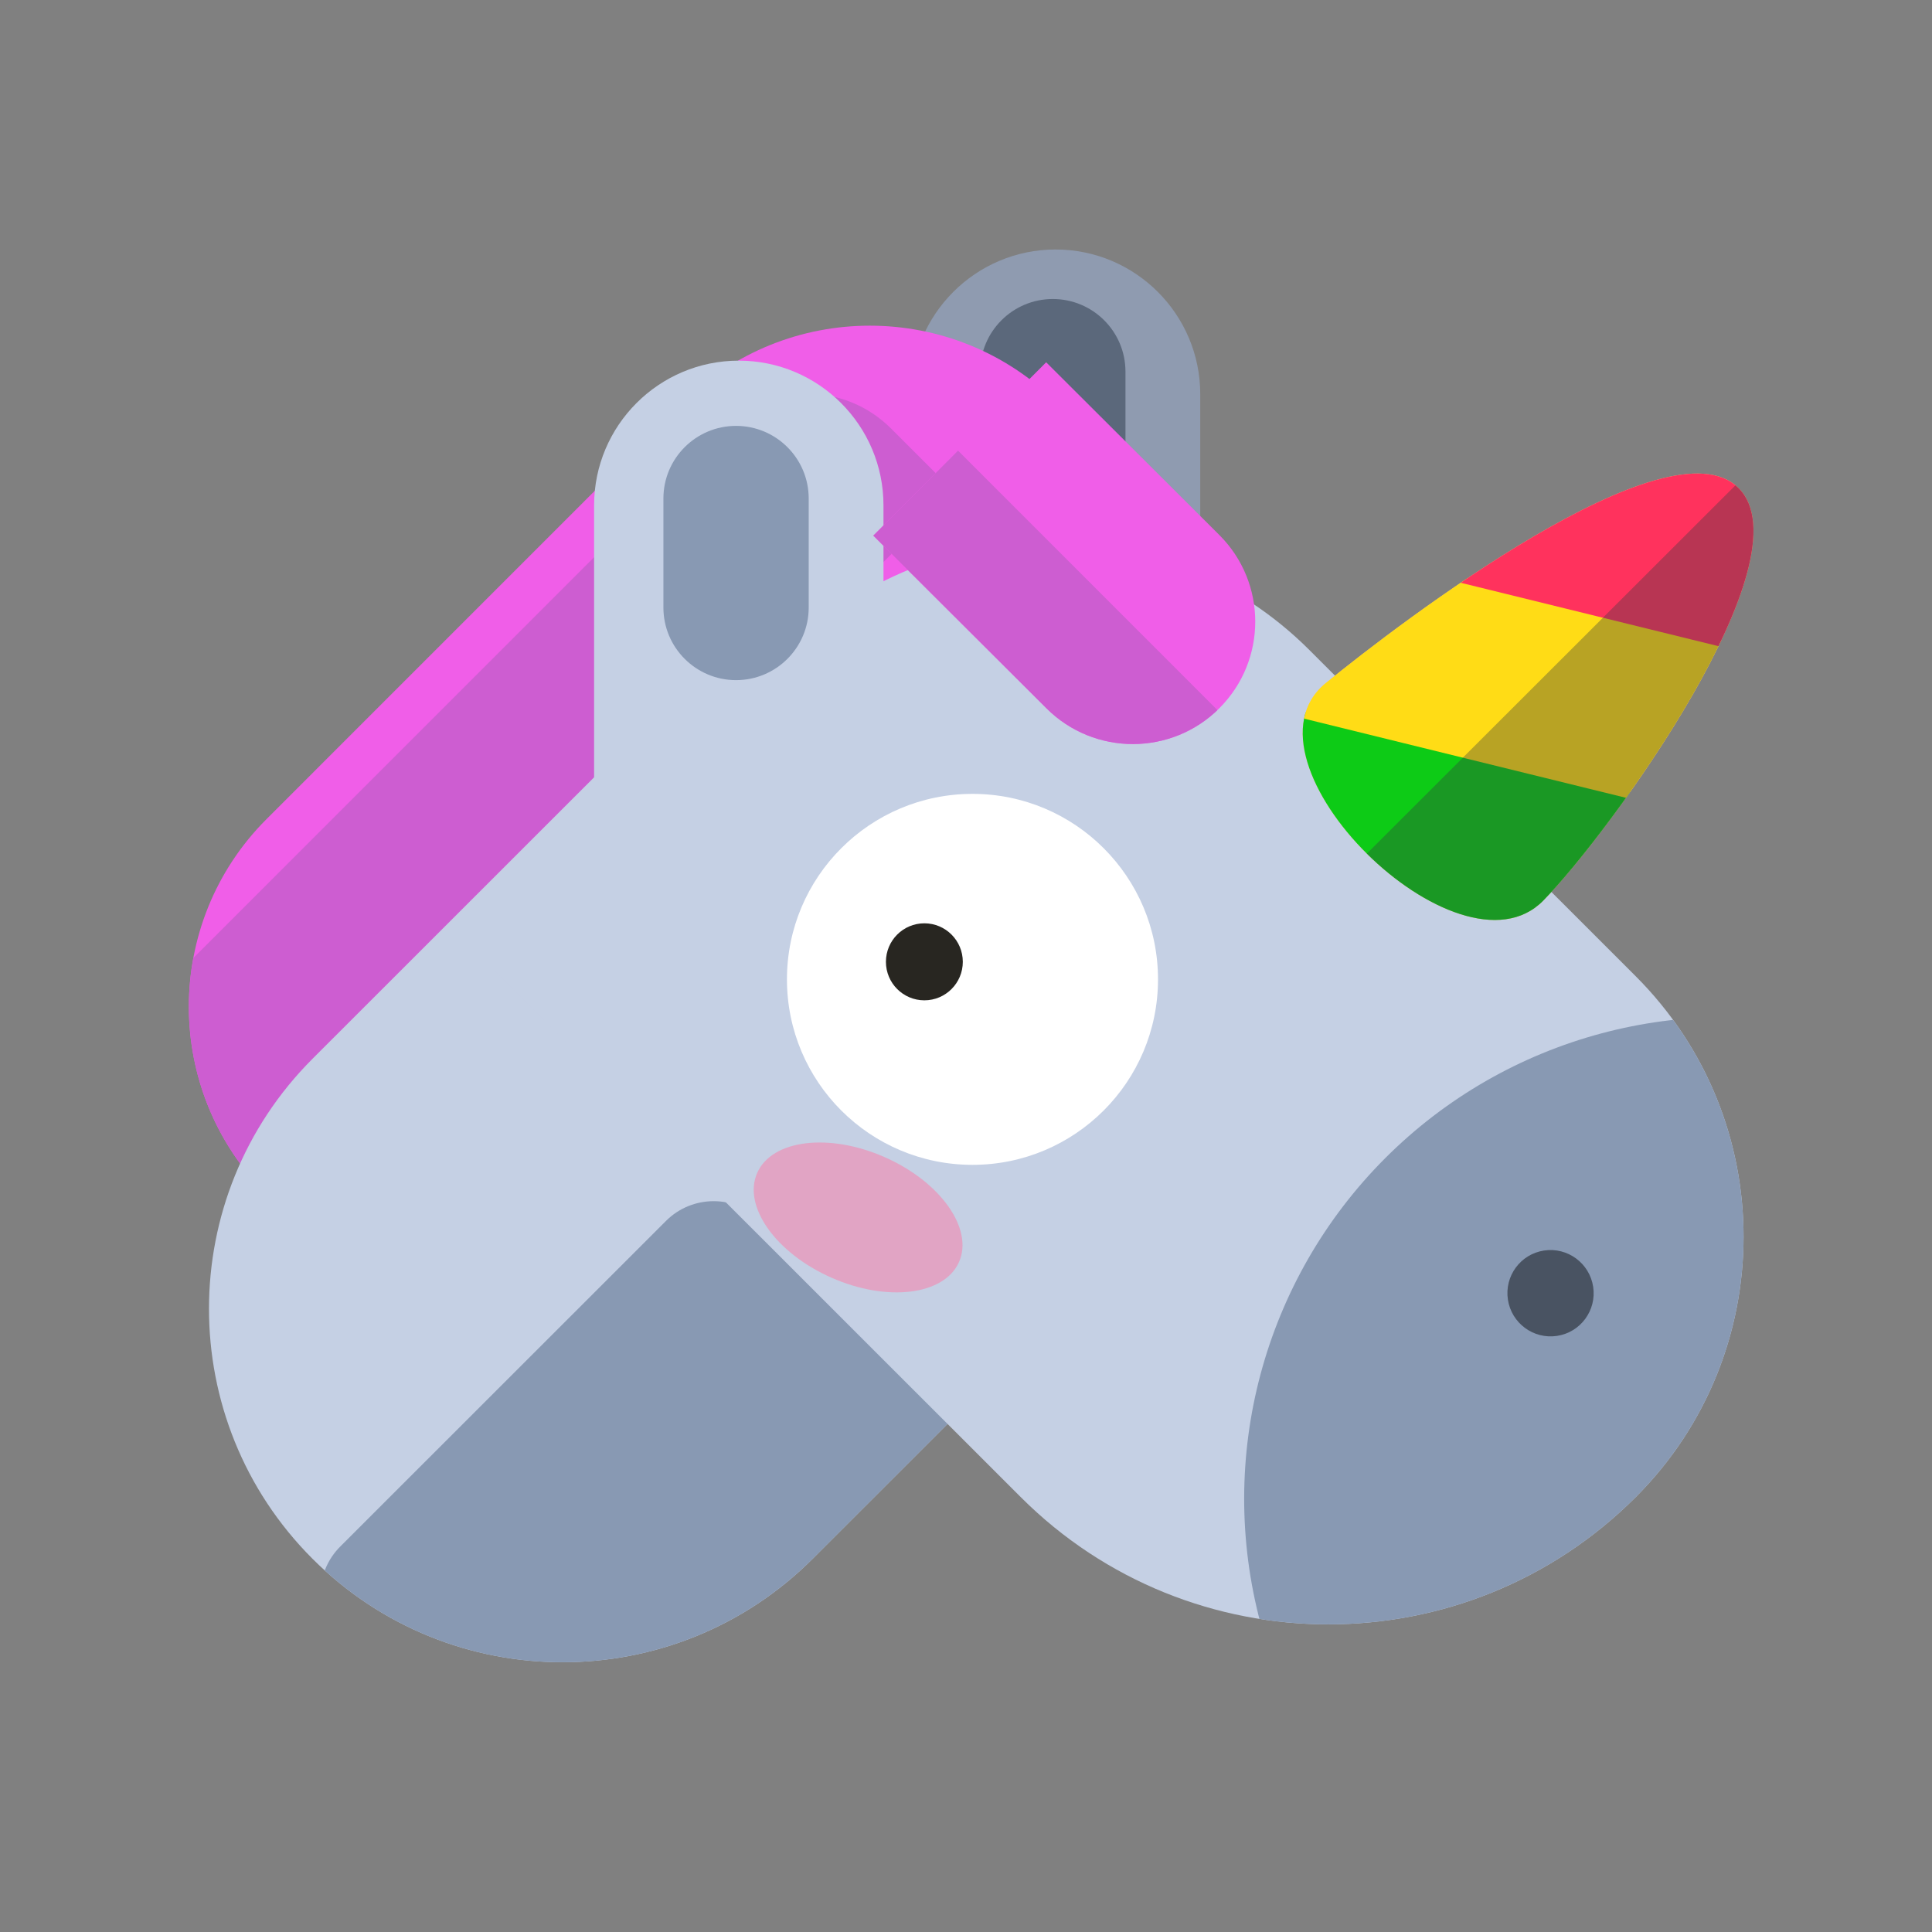 <?xml version="1.0" encoding="UTF-8" standalone="no"?>
<!DOCTYPE svg PUBLIC "-//W3C//DTD SVG 1.1//EN" "http://www.w3.org/Graphics/SVG/1.1/DTD/svg11.dtd">
<svg width="100%" height="100%" viewBox="0 0 512 512" version="1.1" xmlns="http://www.w3.org/2000/svg" xmlns:xlink="http://www.w3.org/1999/xlink" xml:space="preserve" xmlns:serif="http://www.serif.com/" style="fill-rule:evenodd;clip-rule:evenodd;stroke-linejoin:round;stroke-miterlimit:2;">
    <rect x="0" y="0" width="512" height="512" fill="#808080" stroke="none"/>
    <g id="Unicorn-2" serif:id="Unicorn 2" transform="matrix(2.527,0,0,3.077,-894.197,-18229.4)">
        <g transform="matrix(1,0,0,1,31.123,-9.637)">
            <g transform="matrix(1.191,0,0,1.659,-1214.09,-3944.6)">
                <path d="M1396.05,5975.04C1396.05,5970.9 1390.34,5967.53 1383.31,5967.53C1376.28,5967.53 1370.57,5970.9 1370.57,5975.04L1370.57,5999.98C1370.57,6004.12 1376.28,6007.49 1383.31,6007.49C1390.34,6007.49 1396.05,6004.12 1396.05,5999.98L1396.05,5975.04Z" style="fill:rgb(143,155,176);"/>
            </g>
            <g transform="matrix(0.598,0,0,0.548,-394.074,2689.59)">
                <path d="M1396.05,5978.94C1396.05,5972.64 1390.34,5967.53 1383.31,5967.53C1376.28,5967.53 1370.57,5972.64 1370.57,5978.94L1370.57,5996.08C1370.57,6002.38 1376.28,6007.49 1383.31,6007.49C1390.34,6007.49 1396.05,6002.38 1396.05,5996.08L1396.05,5978.94Z" style="fill:rgb(91,104,123);"/>
            </g>
        </g>
        <g transform="matrix(1.237,-1.016,1.465,1.203,-10046,147.444)">
            <path d="M1387.61,6002.92C1387.61,5995.51 1380.49,5989.49 1371.71,5989.49L1336.46,5989.49C1327.68,5989.49 1320.56,5995.51 1320.56,6002.92C1320.56,6010.33 1327.68,6016.35 1336.46,6016.35L1387.61,6016.35L1387.61,6002.92Z" style="fill:rgb(240,94,232);"/>
            <clipPath id="_clip1">
                <path d="M1387.61,6002.92C1387.61,5995.51 1380.49,5989.49 1371.71,5989.49L1336.46,5989.49C1327.68,5989.49 1320.56,5995.51 1320.56,6002.92C1320.56,6010.33 1327.68,6016.35 1336.46,6016.35L1387.61,6016.35L1387.61,6002.92Z"/>
            </clipPath>
            <g clip-path="url(#_clip1)">
                <g transform="matrix(1.364,1.00857e-16,2.89609e-16,0.999,-923.746,-162.407)">
                    <path d="M1688.59,6166.44C1688.59,6163.11 1686.25,6160.41 1683.36,6160.41L1642.13,6160.41L1642.13,6170.95L1688.59,6170.95L1688.59,6166.44Z" style="fill:rgb(205,93,209);"/>
                </g>
            </g>
        </g>
        <g transform="matrix(0.916,-0.752,0.983,0.807,-6754.84,2187.4)">
            <path d="M1417.99,6031.04C1417.99,6016.31 1405.16,6004.36 1389.35,6004.36L1352.83,6004.36C1337.02,6004.36 1324.19,6016.31 1324.19,6031.04C1324.19,6045.77 1337.02,6057.72 1352.83,6057.72L1389.35,6057.72C1405.16,6057.72 1417.99,6045.77 1417.99,6031.04Z" style="fill:rgb(197,208,228);"/>
            <clipPath id="_clip2">
                <path d="M1417.99,6031.04C1417.99,6016.31 1405.16,6004.36 1389.35,6004.36L1352.83,6004.36C1337.02,6004.36 1324.19,6016.31 1324.19,6031.04C1324.19,6045.77 1337.02,6057.72 1352.83,6057.72L1389.35,6057.72C1405.16,6057.72 1417.99,6045.77 1417.99,6031.04Z"/>
            </clipPath>
            <g clip-path="url(#_clip2)">
                <g transform="matrix(0.514,1.20987e-16,2.62775e-16,0.763,640.383,1450.54)">
                    <path d="M1417.99,6011.02C1417.99,6007.34 1413.23,6004.36 1407.37,6004.36L1334.81,6004.36C1328.95,6004.36 1324.19,6007.34 1324.19,6011.02L1324.19,6051.06C1324.19,6054.74 1328.95,6057.72 1334.81,6057.72L1407.37,6057.72C1413.23,6057.72 1417.99,6054.74 1417.99,6051.06L1417.99,6011.02Z" style="fill:rgb(136,153,179);"/>
                </g>
            </g>
        </g>
        <g transform="matrix(0.743,0.61,-0.806,0.662,4415.61,1272.72)">
            <path d="M1299.27,6024.27C1299.27,6005.57 1282.8,5990.39 1262.5,5990.39L1216.45,5990.39C1196.15,5990.39 1179.67,6005.57 1179.67,6024.27L1179.67,6064.28L1255.86,6064.28C1279.82,6064.28 1299.27,6046.35 1299.27,6024.27Z" style="fill:rgb(197,208,228);"/>
            <clipPath id="_clip3">
                <path d="M1299.27,6024.27C1299.27,6005.57 1282.8,5990.39 1262.5,5990.39L1216.45,5990.39C1196.15,5990.39 1179.67,6005.57 1179.67,6024.27L1179.67,6064.28L1255.86,6064.28C1279.82,6064.28 1299.27,6046.35 1299.27,6024.27Z"/>
            </clipPath>
            <g clip-path="url(#_clip3)">
                <g transform="matrix(1.206,-1.2326e-32,-1.85059e-16,1.111,-480.844,-713.199)">
                    <circle cx="1481.45" cy="6059.15" r="39.902" style="fill:rgb(136,153,179);"/>
                </g>
                <g transform="matrix(0.064,-0.08,0.087,0.059,656.906,5777.58)">
                    <circle cx="1481.45" cy="6059.15" r="39.902" style="fill:rgb(73,83,98);"/>
                </g>
            </g>
        </g>
        <g transform="matrix(0.482,0.396,-0.507,0.416,415.774,5118.42)">
            <path d="M1172.6,962.656C1174.08,948.768 1180.93,899.773 1196.26,899.773C1211.58,899.773 1219.75,948.69 1219.91,962.656C1220.12,980.351 1170.68,980.708 1172.6,962.656Z" style="fill:rgb(255,192,120);"/>
            <clipPath id="_clip4">
                <path d="M1172.6,962.656C1174.08,948.768 1180.93,899.773 1196.26,899.773C1211.58,899.773 1219.75,948.69 1219.91,962.656C1220.12,980.351 1170.68,980.708 1172.6,962.656Z"/>
            </clipPath>
            <g clip-path="url(#_clip4)">
                <g transform="matrix(0.401,-0.231,0.214,0.371,710.788,652.907)">
                    <g transform="matrix(0.762,0,0,0.762,-259.209,237.941)">
                        <rect x="1025.75" y="1231.66" width="185.473" height="79.804" style="fill:rgb(13,203,22);"/>
                    </g>
                    <g transform="matrix(0.762,0,0,0.762,-259.209,179.323)">
                        <rect x="1025.75" y="1231.66" width="185.473" height="79.804" style="fill:rgb(255,220,22);"/>
                    </g>
                    <g transform="matrix(0.762,0,0,0.762,-259.209,120.706)">
                        <rect x="1025.75" y="1231.66" width="185.473" height="79.804" style="fill:rgb(255,50,93);"/>
                    </g>
                </g>
                <g transform="matrix(0.546,-1.03021e-16,-9.30595e-16,0.546,282.306,278.521)">
                    <rect x="1672.73" y="1113.84" width="87.713" height="178.92" style="fill:rgb(52,58,64);fill-opacity:0.35;"/>
                </g>
            </g>
        </g>
        <g transform="matrix(1,0,0,1,-2.097,1.29)">
            <g transform="matrix(1.191,0,0,1.264,-1214.09,-1588.78)">
                <path d="M1396.05,5977.39C1396.05,5971.95 1390.34,5967.53 1383.31,5967.53C1376.28,5967.53 1370.57,5971.95 1370.57,5977.39L1370.57,6007.49L1396.05,6007.49L1396.05,5977.39Z" style="fill:rgb(197,208,228);"/>
            </g>
            <g transform="matrix(0.598,0,0,0.548,-394.074,2689.59)">
                <path d="M1396.05,5978.94C1396.05,5972.64 1390.34,5967.53 1383.31,5967.53C1376.28,5967.53 1370.57,5972.64 1370.57,5978.94L1370.57,5996.08C1370.57,6002.38 1376.28,6007.49 1383.31,6007.49C1390.34,6007.49 1396.05,6002.38 1396.05,5996.08L1396.05,5978.94Z" style="fill:rgb(136,153,179);"/>
            </g>
        </g>
        <g transform="matrix(1,0,0,1,-6.466,3.285)">
            <g transform="matrix(1.414,0,0,1.161,-1541.4,-980.278)">
                <circle cx="1417.05" cy="6017.01" r="13.76" style="fill:white;"/>
            </g>
            <g transform="matrix(0.293,0,0,0.241,42.067,4553.86)">
                <circle cx="1417.05" cy="6017.01" r="13.76" style="fill:rgb(40,38,33);"/>
            </g>
        </g>
        <g transform="matrix(0.618,-0.509,1.582,1.296,-9869.79,-1067.52)">
            <path d="M1420.43,5976.95L1391.1,5976.95L1391.1,5988.43C1391.1,5991.6 1397.67,5994.17 1405.76,5994.17C1413.86,5994.17 1420.43,5991.6 1420.43,5988.43L1420.43,5976.95Z" style="fill:rgb(240,94,232);"/>
            <clipPath id="_clip5">
                <path d="M1420.43,5976.95L1391.1,5976.95L1391.1,5988.43C1391.1,5991.6 1397.67,5994.17 1405.76,5994.17C1413.86,5994.17 1420.43,5991.6 1420.43,5988.43L1420.43,5976.95Z"/>
            </clipPath>
            <g clip-path="url(#_clip5)">
                <g transform="matrix(-0.002,0.568,-2.366,-0.001,15984.3,5047.77)">
                    <rect x="1642.13" y="6160.41" width="46.462" height="10.541" style="fill:rgb(205,93,209);"/>
                </g>
            </g>
        </g>
        <g transform="matrix(0.358,0.13,-0.159,0.294,115.782,5432.9)">
            <ellipse cx="1518.98" cy="1356.78" rx="29.554" ry="17.641" style="fill:rgb(247,131,172);fill-opacity:0.56;"/>
        </g>
    </g>
</svg>
